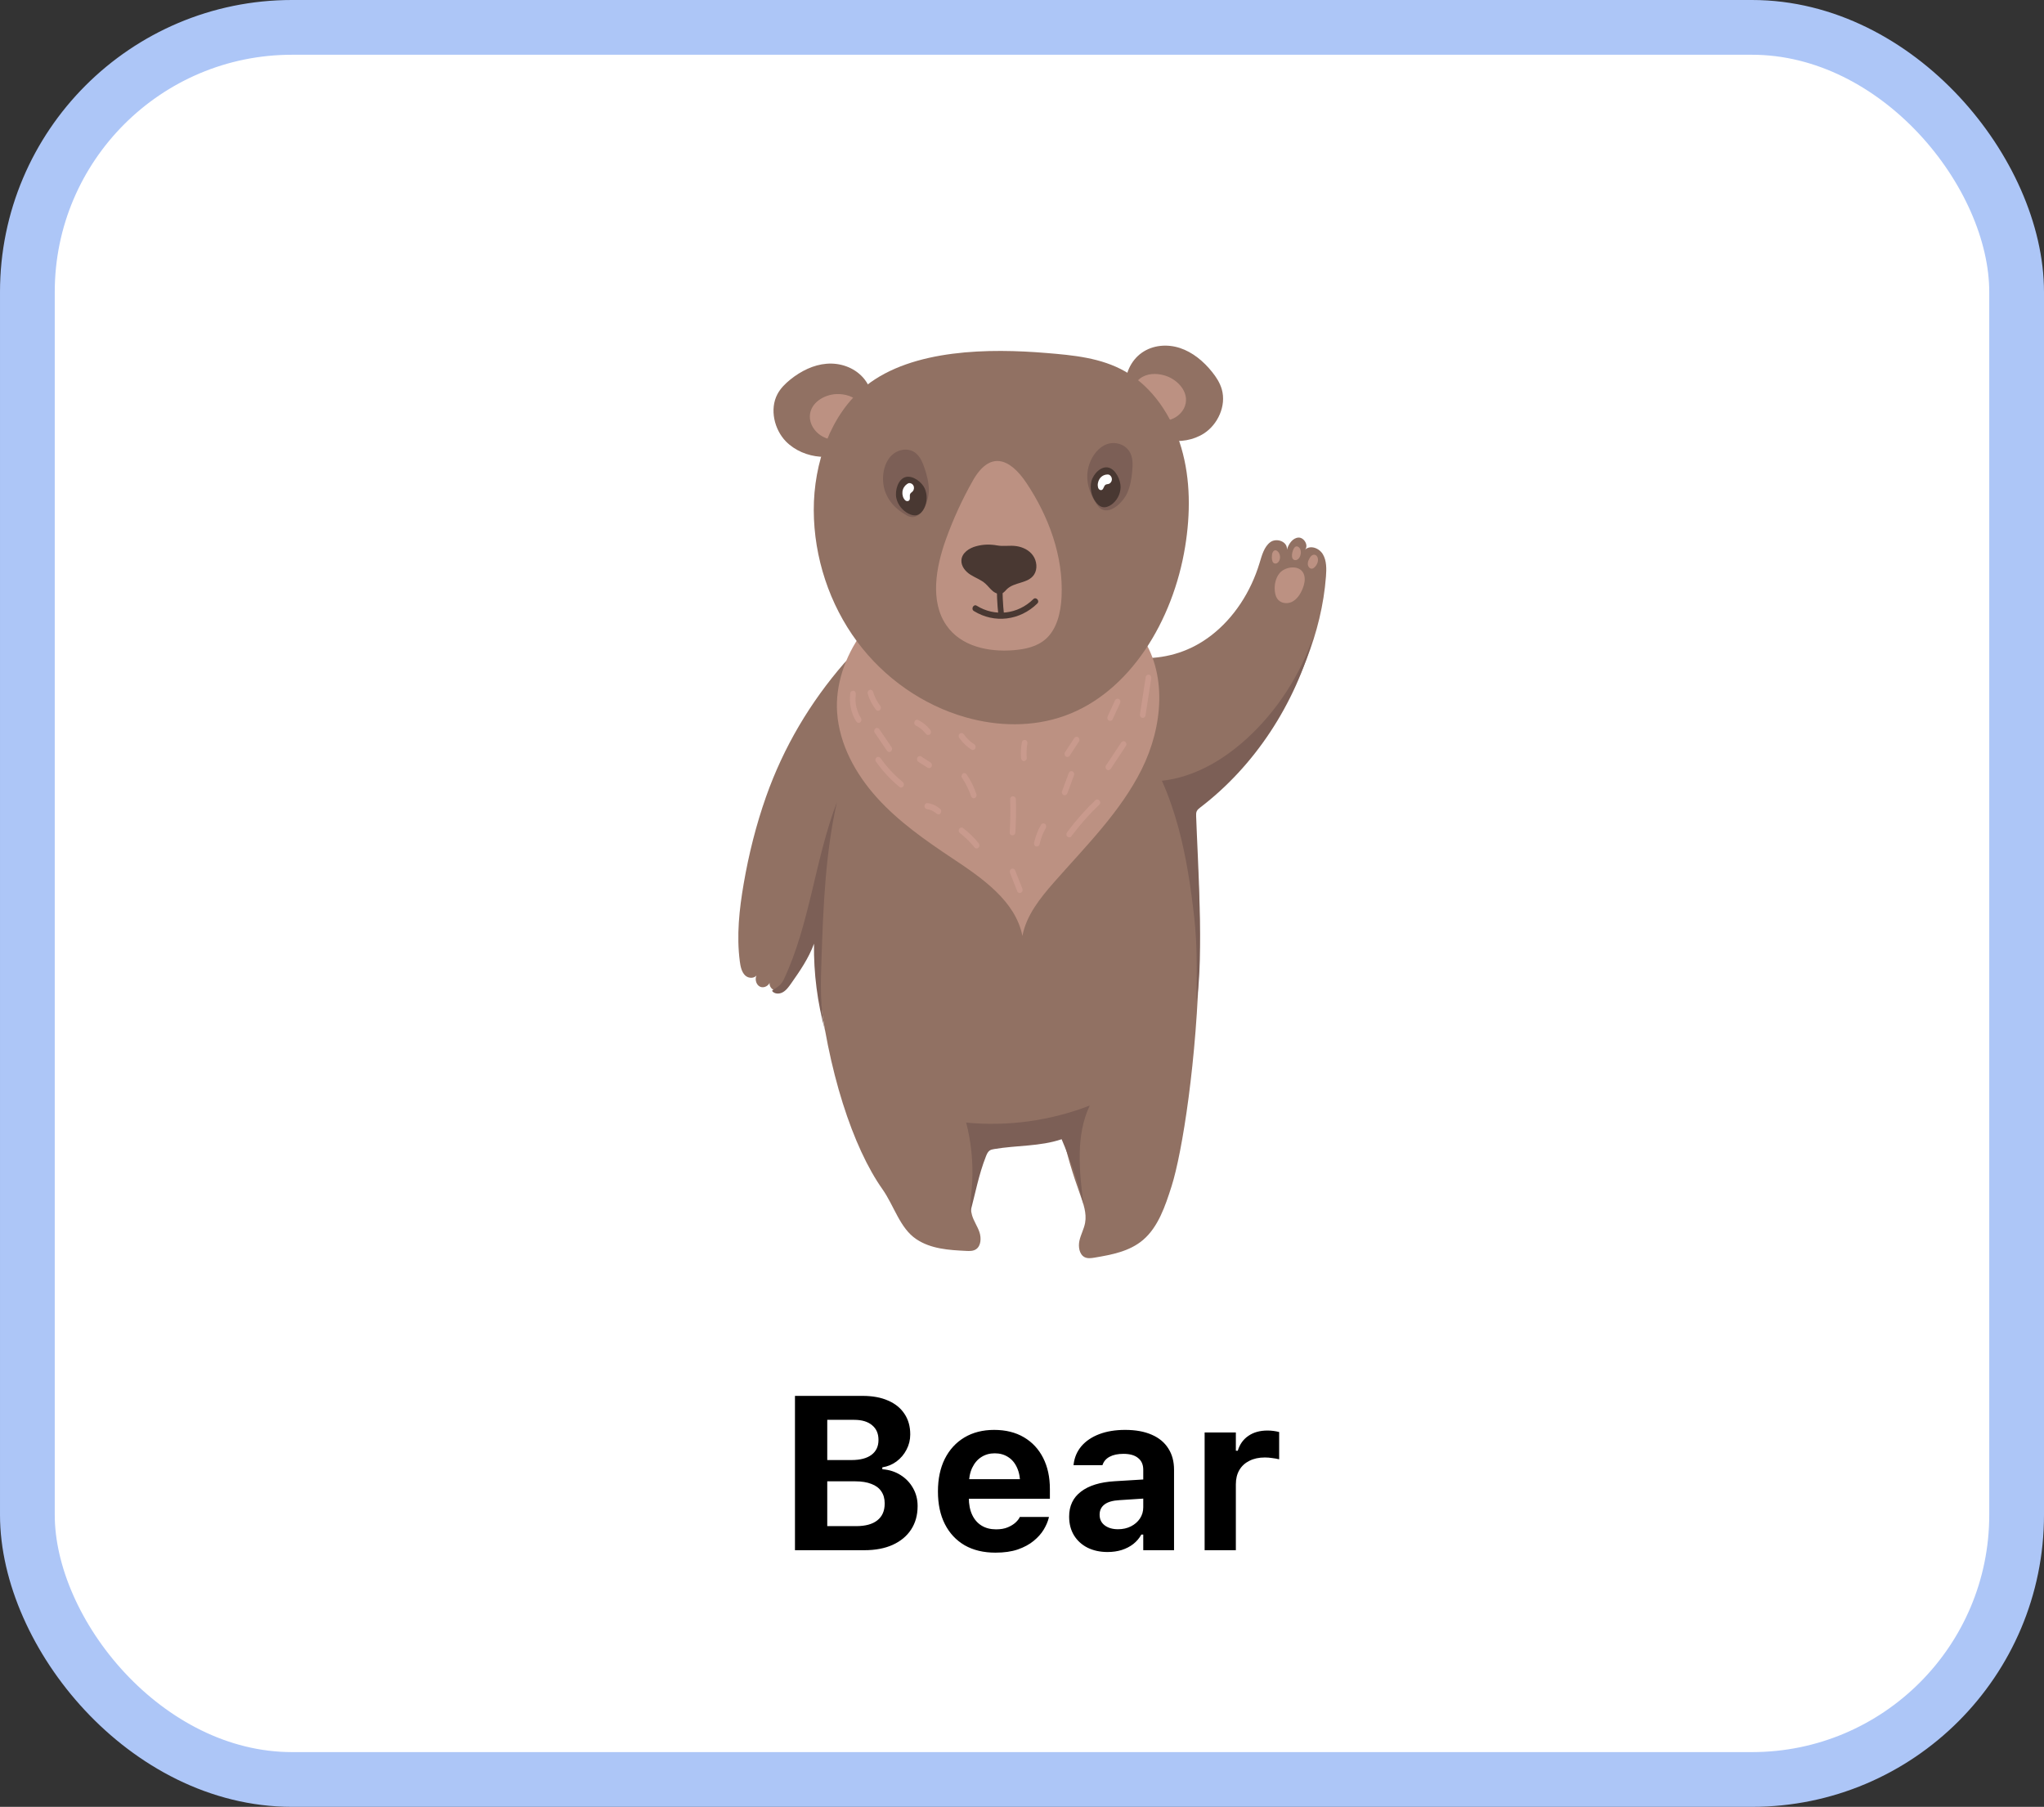 <svg width="112" height="99" viewBox="0 0 112 99" fill="none" xmlns="http://www.w3.org/2000/svg">
<rect x="0" y="0" width="112" height="99" fill="#333333" stroke="none"/>
<rect x="1.5" y="1.5" width="109" height="96" rx="14.5" fill="white" stroke="#ADC6F7" stroke-width="3"/>
<path d="M40.75 48.42C40.508 49.824 40.352 51.264 40.538 52.679C40.575 52.957 40.635 53.251 40.826 53.441C41.017 53.629 41.38 53.629 41.491 53.377C41.335 53.585 41.411 53.943 41.635 54.057C41.859 54.171 42.163 54.005 42.21 53.741C42.042 54.021 42.402 54.383 42.702 54.311C43.002 54.239 43.196 53.935 43.361 53.653C45.568 49.87 47.82 45.968 48.56 41.567C48.771 40.311 48.833 38.931 48.419 37.712C48.064 36.666 47.174 35.276 46.251 36.342C44.399 38.477 42.944 40.915 41.975 43.655C41.431 45.198 41.029 46.798 40.75 48.42Z" fill="#917163"/>
<path d="M66.365 34.818C67.615 33.856 68.539 32.429 69.016 30.851C69.145 30.427 69.266 29.957 69.607 29.705C69.948 29.455 70.563 29.673 70.515 30.115C70.61 29.793 70.837 29.473 71.148 29.455C71.46 29.437 71.73 29.907 71.496 30.131C71.776 29.843 72.277 30.017 72.486 30.369C72.694 30.719 72.688 31.167 72.656 31.585C72.418 34.708 71.141 37.654 69.444 40.193C68.468 41.655 67.328 43.023 65.907 43.965C64.486 44.907 62.754 45.392 61.125 45.01C60.378 44.833 59.637 44.453 59.193 43.779C58.575 42.843 58.66 41.573 58.868 40.445C59.03 39.569 59.258 38.687 59.741 37.962C60.394 36.982 61.536 36.068 62.67 36.064C64.009 36.062 65.263 35.666 66.365 34.818Z" fill="#917163"/>
<path d="M63.147 36.786L61.995 35.79C62.269 35.628 61.989 35.186 61.714 35.028C60.152 34.13 58.365 33.704 56.598 33.784C55.914 33.53 55.206 33.356 54.487 33.268C52.149 32.986 49.724 33.638 47.78 35.072C47.523 35.262 47.29 35.732 47.578 35.862L46.535 36.988C42.732 48.422 45.142 60.612 48.351 65.155C48.996 66.069 49.305 67.291 50.208 67.895C51.009 68.433 51.996 68.493 52.937 68.539C53.125 68.549 53.326 68.555 53.486 68.445C53.754 68.261 53.777 67.837 53.669 67.513C53.561 67.189 53.357 66.911 53.262 66.583C53.112 66.065 53.252 65.509 53.382 64.987C53.559 64.27 53.717 63.538 53.838 62.802C54.904 62.796 55.982 62.63 57.023 62.386C57.42 62.292 57.816 62.188 58.208 62.07C58.438 63.214 58.786 64.343 59.178 65.429C59.359 65.933 59.554 66.469 59.458 66.999C59.397 67.337 59.223 67.639 59.148 67.973C59.073 68.307 59.139 68.727 59.425 68.879C59.594 68.967 59.793 68.937 59.979 68.907C60.91 68.749 61.885 68.571 62.627 67.943C63.463 67.235 63.849 66.085 64.195 64.999C65.372 61.3 67.422 44.626 63.147 36.786Z" fill="#917163"/>
<path d="M43.06 24.183C42.427 23.531 42.164 22.421 42.597 21.599C42.769 21.275 43.031 21.017 43.309 20.793C43.889 20.328 44.572 19.988 45.291 19.93C46.011 19.87 46.767 20.114 47.275 20.669C47.782 21.225 47.995 22.105 47.719 22.827C47.52 23.345 47.108 23.729 46.711 24.091C46.054 24.689 45.782 25.089 44.93 25.023C44.251 24.971 43.558 24.691 43.06 24.183Z" fill="#917163"/>
<path d="M46.119 24.168C45.72 24.148 45.312 24.078 44.97 23.856C44.628 23.634 44.363 23.232 44.375 22.802C44.395 22.07 45.16 21.616 45.836 21.592C46.297 21.578 46.79 21.708 47.098 22.082C47.405 22.454 47.44 23.104 47.085 23.424C46.703 23.768 46.082 23.61 45.691 23.942L46.119 24.168Z" fill="#BC9182"/>
<path d="M65.976 23.744C66.726 23.258 67.206 22.236 66.948 21.332C66.846 20.974 66.642 20.66 66.415 20.378C65.943 19.788 65.344 19.296 64.654 19.068C63.964 18.842 63.177 18.9 62.57 19.324C61.963 19.746 61.577 20.554 61.702 21.324C61.792 21.878 62.117 22.348 62.431 22.794C62.952 23.532 63.137 23.988 63.982 24.125C64.655 24.235 65.388 24.125 65.976 23.744Z" fill="#917163"/>
<path d="M62.994 23.012C63.387 23.084 63.8 23.112 64.178 22.976C64.557 22.84 64.896 22.512 64.971 22.088C65.099 21.37 64.444 20.744 63.789 20.564C63.342 20.44 62.834 20.452 62.459 20.744C62.084 21.036 61.919 21.662 62.201 22.056C62.505 22.482 63.142 22.474 63.457 22.89L62.994 23.012Z" fill="#BC9182"/>
<path d="M45.87 39.044C45.991 40.783 46.878 42.407 48.059 43.713C49.24 45.019 50.706 46.045 52.181 47.026C53.827 48.12 55.647 49.372 56.023 51.282C56.235 50.152 56.997 49.204 57.763 48.332C59.492 46.364 61.398 44.483 62.559 42.151C63.72 39.819 63.997 36.858 62.465 34.74C60.954 32.651 58.14 31.915 55.532 31.687C53.978 31.553 52.384 31.547 50.891 31.989C47.974 32.853 45.661 36.034 45.87 39.044Z" fill="#BC9182"/>
<path d="M47.442 21.144C45.514 22.674 44.584 25.369 44.59 27.957C44.597 30.551 45.46 33.126 46.961 35.148C48.461 37.172 50.584 38.637 52.902 39.299C54.677 39.805 56.59 39.845 58.334 39.221C61.927 37.934 64.281 33.994 64.938 29.961C65.232 28.161 65.241 26.277 64.729 24.534C64.217 22.792 63.148 21.202 61.653 20.352C60.335 19.6 58.803 19.462 57.318 19.34C54.276 19.088 50.017 19.1 47.442 21.144Z" fill="#917163"/>
<path d="M53.31 26.328C52.733 27.345 52.24 28.417 51.839 29.529C51.284 31.063 50.945 32.933 51.853 34.256C52.66 35.43 54.176 35.732 55.524 35.626C56.167 35.576 56.839 35.438 57.33 34.986C57.922 34.438 58.127 33.544 58.168 32.703C58.277 30.475 57.456 28.285 56.251 26.474C55.316 25.07 54.231 24.706 53.31 26.328Z" fill="#BC9182"/>
<path d="M53.491 29.927C53.116 30.027 52.705 30.283 52.68 30.699C52.661 31.033 52.908 31.319 53.176 31.489C53.443 31.659 53.749 31.761 53.989 31.973C54.138 32.105 54.256 32.275 54.411 32.397C54.566 32.521 54.781 32.591 54.95 32.491C55.033 32.441 55.094 32.357 55.164 32.289C55.583 31.877 56.331 31.983 56.661 31.485C56.864 31.179 56.813 30.729 56.599 30.433C56.385 30.135 56.04 29.975 55.695 29.923C55.34 29.869 54.988 29.949 54.639 29.885C54.25 29.815 53.879 29.823 53.491 29.927Z" fill="#493832"/>
<path d="M48.393 26.421C48.348 25.895 48.483 25.331 48.838 24.969C49.194 24.607 49.789 24.509 50.179 24.827C50.423 25.025 50.556 25.343 50.661 25.653C50.791 26.039 50.895 26.443 50.897 26.855C50.901 27.497 50.439 28.663 49.685 28.241C49.009 27.865 48.465 27.269 48.393 26.421Z" fill="#7C5F56"/>
<path d="M59.69 25.432C59.859 24.936 60.207 24.49 60.672 24.33C61.137 24.172 61.713 24.362 61.938 24.83C62.078 25.122 62.071 25.472 62.041 25.8C62.005 26.21 61.937 26.622 61.774 26.994C61.521 27.575 60.638 28.411 60.126 27.679C59.668 27.023 59.416 26.23 59.69 25.432Z" fill="#7C5F56"/>
<path d="M49.114 27.289C49.196 27.669 49.466 27.987 49.794 28.149C49.936 28.219 50.097 28.263 50.249 28.221C50.422 28.173 50.554 28.019 50.639 27.849C50.808 27.515 50.824 27.093 50.665 26.753C50.501 26.403 50.017 26.043 49.636 26.135C49.205 26.241 49.027 26.883 49.114 27.289Z" fill="#493832"/>
<path d="M49.801 26.47C49.652 26.526 49.529 26.659 49.476 26.819C49.422 26.98 49.44 27.166 49.522 27.313C49.554 27.369 49.598 27.423 49.655 27.447C49.712 27.471 49.785 27.461 49.825 27.409C49.896 27.315 49.821 27.163 49.876 27.057C49.905 27 49.964 26.973 50.007 26.928C50.081 26.851 50.103 26.721 50.059 26.62C50.015 26.52 49.907 26.456 49.805 26.472L49.801 26.47Z" fill="white"/>
<path d="M59.802 26.375C59.708 26.753 59.806 27.171 60.024 27.481C60.118 27.617 60.241 27.739 60.393 27.779C60.566 27.825 60.75 27.757 60.899 27.651C61.194 27.443 61.394 27.079 61.402 26.699C61.41 26.307 61.143 25.741 60.766 25.627C60.341 25.499 59.903 25.973 59.802 26.375Z" fill="#493832"/>
<path d="M60.765 26.006C60.609 25.98 60.443 26.032 60.326 26.146C60.209 26.262 60.142 26.434 60.151 26.605C60.154 26.673 60.169 26.741 60.209 26.793C60.249 26.843 60.318 26.871 60.375 26.845C60.478 26.799 60.479 26.627 60.574 26.563C60.624 26.527 60.688 26.533 60.746 26.515C60.845 26.486 60.922 26.383 60.926 26.273C60.931 26.16 60.864 26.05 60.767 26.011L60.765 26.006Z" fill="white"/>
<path d="M54.625 31.899C54.613 32.495 54.639 33.09 54.704 33.68C54.714 33.77 54.768 33.848 54.859 33.848C54.935 33.848 55.024 33.772 55.014 33.68C54.95 33.09 54.924 32.495 54.935 31.899C54.94 31.683 54.629 31.683 54.625 31.899Z" fill="#493832"/>
<path d="M53.361 33.478C54.482 34.174 55.886 34.004 56.84 33.066C56.988 32.92 56.768 32.682 56.62 32.828C55.769 33.666 54.514 33.806 53.518 33.188C53.344 33.08 53.188 33.37 53.361 33.478Z" fill="#493832"/>
<path d="M42.943 53.675C44.38 50.637 44.65 47.104 45.858 43.952C45.226 46.76 45.111 49.669 45.013 52.557C44.968 53.881 44.928 55.225 45.222 56.512C44.79 54.958 44.581 53.329 44.603 51.707C44.314 52.501 43.834 53.195 43.357 53.875C43.217 54.075 43.068 54.283 42.857 54.385C42.676 54.473 42.424 54.463 42.299 54.287C42.563 54.091 42.78 54.021 42.943 53.675Z" fill="#7C5F56"/>
<path d="M63.666 42.779C65.407 42.593 67.024 41.659 68.356 40.433C69.977 38.941 71.238 36.996 71.982 34.838C70.962 38.606 68.735 41.977 65.772 44.239C65.693 44.299 65.611 44.363 65.571 44.457C65.536 44.539 65.539 44.633 65.542 44.723C65.619 46.998 65.976 52.443 65.562 54.877C65.576 53.307 65.612 51.809 65.436 50.25C65.25 48.608 65.006 46.966 64.577 45.376C64.337 44.485 64.04 43.613 63.666 42.779Z" fill="#7C5F56"/>
<path d="M70.122 31.395C69.898 31.659 69.816 32.039 69.855 32.395C69.87 32.538 69.905 32.679 69.982 32.796C70.157 33.06 70.524 33.11 70.797 32.974C71.07 32.836 71.257 32.551 71.377 32.254C71.469 32.028 71.528 31.771 71.467 31.533C71.306 30.915 70.447 31.015 70.122 31.395Z" fill="#BC9182"/>
<path d="M69.703 30.367C69.685 30.467 69.684 30.571 69.702 30.673C69.713 30.735 69.734 30.801 69.781 30.841C69.829 30.883 69.901 30.889 69.959 30.863C70.017 30.837 70.062 30.785 70.093 30.727C70.173 30.571 70.147 30.361 70.033 30.233C69.889 30.071 69.741 30.163 69.703 30.367Z" fill="#BC9182"/>
<path d="M70.793 30.424C70.792 30.498 70.801 30.58 70.848 30.634C70.891 30.684 70.961 30.7 71.023 30.686C71.085 30.672 71.139 30.63 71.18 30.578C71.303 30.422 71.332 30.093 71.15 29.97C70.916 29.808 70.794 30.25 70.793 30.424Z" fill="#BC9182"/>
<path d="M71.777 30.553C71.713 30.657 71.655 30.775 71.659 30.901C71.663 31.027 71.75 31.157 71.867 31.159C71.947 31.161 72.019 31.103 72.073 31.037C72.138 30.961 72.189 30.867 72.209 30.767C72.276 30.417 71.965 30.247 71.777 30.553Z" fill="#BC9182"/>
<path d="M52.941 61.508C55.225 61.73 57.554 61.41 59.713 60.574C58.936 62.202 59.139 64.151 59.362 65.965C59.057 64.751 58.659 63.562 58.171 62.42C56.984 62.822 55.708 62.748 54.478 62.958C54.386 62.972 54.289 62.992 54.213 63.05C54.122 63.122 54.072 63.239 54.028 63.349C53.624 64.365 53.44 65.413 53.154 66.461C53.143 65.891 53.246 65.313 53.273 64.745C53.324 63.654 53.214 62.558 52.941 61.508Z" fill="#7C5F56"/>
<path d="M46.594 37.967C46.519 38.511 46.625 39.069 46.913 39.525C46.961 39.599 47.05 39.633 47.126 39.585C47.194 39.541 47.229 39.429 47.181 39.355C46.943 38.979 46.831 38.511 46.893 38.057C46.906 37.967 46.872 37.877 46.785 37.851C46.711 37.829 46.606 37.877 46.594 37.967Z" fill="#C99A8D"/>
<path d="M47.545 38.005C47.642 38.333 47.798 38.635 48.005 38.897C48.058 38.965 48.171 38.961 48.225 38.897C48.285 38.825 48.281 38.731 48.225 38.659L48.191 38.617L48.175 38.595H48.175C48.154 38.565 48.134 38.535 48.114 38.505C48.073 38.441 48.035 38.375 48.001 38.307C47.967 38.241 47.938 38.173 47.908 38.105C47.899 38.083 47.918 38.129 47.909 38.107L47.899 38.081L47.88 38.027C47.867 37.991 47.856 37.953 47.844 37.915C47.82 37.831 47.735 37.769 47.653 37.797C47.576 37.825 47.518 37.915 47.545 38.005Z" fill="#C99A8D"/>
<path d="M47.923 40.135C48.146 40.465 48.368 40.793 48.592 41.121C48.639 41.191 48.728 41.235 48.804 41.181C48.869 41.137 48.911 41.027 48.86 40.951C48.637 40.623 48.414 40.295 48.191 39.967C48.143 39.895 48.054 39.853 47.979 39.905C47.914 39.951 47.871 40.061 47.923 40.135Z" fill="#C99A8D"/>
<path d="M47.989 41.721C48.366 42.251 48.802 42.721 49.296 43.125C49.362 43.181 49.469 43.137 49.508 43.065C49.555 42.979 49.52 42.889 49.453 42.835C49.005 42.469 48.599 42.033 48.257 41.551C48.206 41.479 48.123 41.441 48.045 41.491C47.979 41.531 47.937 41.647 47.989 41.721Z" fill="#C99A8D"/>
<path d="M50.809 44.338L50.83 44.34C50.805 44.338 50.802 44.336 50.819 44.34L50.859 44.348C50.886 44.352 50.912 44.36 50.938 44.366C50.965 44.374 50.991 44.384 51.016 44.392L51.055 44.408L51.074 44.416C51.054 44.408 51.049 44.406 51.06 44.41C51.108 44.434 51.155 44.46 51.2 44.49C51.223 44.506 51.246 44.522 51.268 44.538L51.285 44.552C51.267 44.536 51.264 44.534 51.277 44.546L51.309 44.574C51.371 44.63 51.469 44.644 51.528 44.574C51.582 44.512 51.595 44.396 51.528 44.336C51.322 44.146 51.078 44.034 50.809 44.002C50.772 43.998 50.725 44.024 50.699 44.052C50.673 44.08 50.652 44.128 50.654 44.17C50.658 44.27 50.722 44.328 50.809 44.338Z" fill="#C99A8D"/>
<path d="M50.321 41.739C50.491 41.849 50.661 41.957 50.831 42.067C50.901 42.111 51.005 42.087 51.044 42.007C51.083 41.925 51.062 41.825 50.988 41.777C50.818 41.667 50.648 41.557 50.477 41.449C50.407 41.403 50.304 41.429 50.265 41.509C50.225 41.589 50.246 41.691 50.321 41.739Z" fill="#C99A8D"/>
<path d="M50.172 39.748C50.288 39.806 50.395 39.878 50.498 39.958L50.49 39.952L50.51 39.97L50.545 40.002C50.569 40.024 50.593 40.046 50.617 40.07C50.663 40.118 50.706 40.17 50.748 40.224C50.8 40.291 50.914 40.286 50.968 40.224C51.029 40.152 51.023 40.058 50.968 39.986C50.795 39.762 50.573 39.58 50.328 39.458C50.289 39.44 50.252 39.428 50.209 39.442C50.173 39.452 50.134 39.482 50.116 39.518C50.08 39.592 50.093 39.71 50.172 39.748Z" fill="#C99A8D"/>
<path d="M52.574 40.449C52.753 40.697 52.977 40.909 53.226 41.071C53.296 41.115 53.4 41.089 53.439 41.011C53.478 40.929 53.457 40.829 53.383 40.781C53.324 40.743 53.267 40.701 53.211 40.657L53.173 40.627C53.207 40.649 53.178 40.631 53.171 40.625L53.155 40.611C53.127 40.587 53.101 40.561 53.074 40.537C52.972 40.437 52.878 40.329 52.793 40.211C52.77 40.181 52.718 40.163 52.683 40.163C52.645 40.163 52.6 40.181 52.574 40.211C52.546 40.245 52.526 40.285 52.528 40.331C52.53 40.379 52.547 40.413 52.574 40.449Z" fill="#C99A8D"/>
<path d="M52.708 42.611C52.815 42.77 52.912 42.934 52.996 43.106C53.038 43.19 53.077 43.278 53.112 43.364C53.132 43.412 53.138 43.426 53.157 43.478C53.173 43.524 53.189 43.57 53.204 43.618C53.232 43.7 53.312 43.764 53.396 43.734C53.471 43.708 53.533 43.616 53.504 43.528C53.377 43.14 53.202 42.773 52.977 42.444C52.929 42.371 52.84 42.33 52.764 42.382C52.7 42.428 52.657 42.538 52.708 42.611Z" fill="#C99A8D"/>
<path d="M52.606 45.656C52.645 45.684 52.682 45.714 52.72 45.744L52.749 45.768L52.753 45.77C52.77 45.786 52.788 45.8 52.805 45.816C52.878 45.878 52.949 45.944 53.018 46.012C53.154 46.146 53.283 46.288 53.403 46.438C53.456 46.506 53.569 46.502 53.623 46.438C53.683 46.368 53.68 46.272 53.623 46.2C53.37 45.884 53.08 45.606 52.763 45.366C52.697 45.314 52.588 45.35 52.551 45.426C52.509 45.512 52.535 45.602 52.606 45.656Z" fill="#C99A8D"/>
<path d="M55.349 47.846C55.481 48.178 55.613 48.511 55.745 48.843C55.777 48.925 55.893 48.949 55.958 48.903C56.036 48.849 56.048 48.761 56.014 48.673C55.881 48.341 55.749 48.008 55.617 47.676C55.585 47.596 55.469 47.57 55.405 47.616C55.327 47.67 55.315 47.761 55.349 47.846Z" fill="#C99A8D"/>
<path d="M55.636 45.609C55.673 45.003 55.682 44.397 55.664 43.791C55.657 43.577 55.347 43.575 55.353 43.791C55.371 44.397 55.362 45.003 55.326 45.609C55.312 45.825 55.623 45.823 55.636 45.609Z" fill="#C99A8D"/>
<path d="M56.963 46.26C56.999 46.098 57.046 45.94 57.104 45.786C57.111 45.766 57.112 45.764 57.107 45.78L57.119 45.748L57.138 45.704C57.155 45.662 57.173 45.622 57.192 45.584C57.227 45.51 57.265 45.436 57.306 45.366C57.348 45.29 57.323 45.178 57.25 45.136C57.174 45.092 57.083 45.116 57.038 45.196C56.867 45.496 56.739 45.828 56.663 46.172C56.644 46.256 56.688 46.358 56.772 46.378C56.851 46.398 56.942 46.352 56.963 46.26Z" fill="#C99A8D"/>
<path d="M58.696 45.832C59.162 45.202 59.678 44.618 60.238 44.086C60.389 43.941 60.168 43.705 60.019 43.847C59.458 44.38 58.942 44.964 58.476 45.594C58.424 45.664 58.412 45.762 58.476 45.832C58.531 45.89 58.643 45.902 58.696 45.832Z" fill="#C99A8D"/>
<path d="M58.49 43.451C58.612 43.123 58.733 42.793 58.854 42.465C58.885 42.381 58.821 42.275 58.746 42.257C58.656 42.235 58.587 42.287 58.555 42.375C58.433 42.703 58.312 43.033 58.191 43.363C58.161 43.445 58.224 43.551 58.299 43.569C58.389 43.591 58.458 43.539 58.49 43.451Z" fill="#C99A8D"/>
<path d="M56.26 41.535C56.248 41.399 56.244 41.263 56.25 41.127C56.253 41.061 56.26 40.995 56.267 40.929C56.263 40.963 56.269 40.913 56.269 40.909L56.276 40.863C56.282 40.825 56.288 40.789 56.295 40.753C56.312 40.667 56.272 40.567 56.187 40.545C56.109 40.527 56.014 40.571 55.996 40.663C55.94 40.949 55.922 41.243 55.949 41.535C55.957 41.623 56.015 41.707 56.105 41.703C56.182 41.699 56.269 41.629 56.26 41.535Z" fill="#C99A8D"/>
<path d="M58.621 41.395C58.789 41.137 58.958 40.879 59.126 40.621C59.173 40.549 59.14 40.431 59.07 40.391C58.991 40.345 58.908 40.375 58.858 40.451C58.689 40.709 58.521 40.967 58.352 41.225C58.306 41.297 58.339 41.415 58.408 41.455C58.488 41.501 58.571 41.471 58.621 41.395Z" fill="#C99A8D"/>
<path d="M60.868 42.117C61.145 41.699 61.422 41.281 61.698 40.863C61.747 40.789 61.71 40.675 61.643 40.633C61.565 40.583 61.479 40.619 61.43 40.693C61.153 41.111 60.877 41.529 60.599 41.947C60.551 42.021 60.587 42.133 60.655 42.177C60.733 42.225 60.819 42.191 60.868 42.117Z" fill="#C99A8D"/>
<path d="M60.963 39.415C61.099 39.121 61.234 38.827 61.37 38.533C61.406 38.455 61.392 38.349 61.314 38.303C61.244 38.263 61.141 38.281 61.102 38.365C60.966 38.657 60.83 38.951 60.695 39.245C60.658 39.323 60.673 39.431 60.751 39.475C60.821 39.515 60.924 39.499 60.963 39.415Z" fill="#C99A8D"/>
<path d="M62.766 39.213C62.871 38.535 62.975 37.854 63.08 37.176C63.094 37.086 63.059 36.994 62.972 36.97C62.897 36.946 62.795 36.996 62.781 37.086C62.676 37.764 62.571 38.444 62.466 39.123C62.452 39.213 62.488 39.305 62.575 39.329C62.649 39.351 62.752 39.303 62.766 39.213Z" fill="#C99A8D"/>
<path d="M44.444 84.938H47.356C47.962 84.938 48.481 84.84 48.915 84.644C49.352 84.445 49.688 84.166 49.923 83.807C50.161 83.443 50.28 83.016 50.28 82.523V82.512C50.28 82.152 50.196 81.826 50.028 81.533C49.864 81.24 49.636 81.002 49.343 80.818C49.054 80.635 48.722 80.529 48.347 80.502V80.397C48.636 80.353 48.895 80.246 49.126 80.074C49.356 79.902 49.538 79.688 49.671 79.43C49.808 79.172 49.876 78.894 49.876 78.598V78.586C49.876 78.152 49.77 77.779 49.56 77.467C49.352 77.15 49.054 76.908 48.663 76.74C48.276 76.568 47.808 76.482 47.257 76.482H44.444V77.795H46.806C47.227 77.795 47.554 77.893 47.784 78.088C48.019 78.279 48.136 78.547 48.136 78.891V78.902C48.136 79.25 48.009 79.519 47.755 79.711C47.501 79.902 47.136 79.998 46.659 79.998H44.444V81.164H46.864C47.212 81.164 47.505 81.211 47.743 81.305C47.985 81.394 48.167 81.529 48.288 81.709C48.413 81.889 48.476 82.109 48.476 82.371V82.383C48.476 82.785 48.341 83.092 48.071 83.303C47.806 83.514 47.417 83.619 46.905 83.619H44.444V84.938ZM43.56 84.938H45.329V76.482H43.56V84.938ZM54.546 85.072C55.019 85.072 55.427 85.014 55.77 84.897C56.118 84.775 56.407 84.619 56.638 84.428C56.872 84.236 57.056 84.031 57.188 83.812C57.321 83.59 57.413 83.377 57.464 83.174L57.476 83.115H55.882L55.864 83.15C55.825 83.232 55.751 83.324 55.642 83.426C55.536 83.523 55.395 83.609 55.22 83.684C55.044 83.758 54.831 83.795 54.581 83.795C54.273 83.795 54.007 83.727 53.784 83.59C53.562 83.453 53.39 83.256 53.269 82.998C53.148 82.74 53.087 82.43 53.087 82.066V81.375C53.087 81 53.148 80.684 53.269 80.426C53.394 80.164 53.562 79.967 53.773 79.834C53.987 79.697 54.231 79.629 54.505 79.629C54.782 79.629 55.024 79.695 55.231 79.828C55.442 79.957 55.606 80.15 55.724 80.408C55.845 80.666 55.905 80.988 55.905 81.375V82.061L56.708 81.047H52.249V82.119H57.528V81.586C57.528 80.934 57.405 80.365 57.159 79.881C56.913 79.397 56.562 79.019 56.105 78.75C55.648 78.481 55.105 78.346 54.476 78.346C53.851 78.346 53.306 78.484 52.841 78.762C52.38 79.039 52.023 79.43 51.769 79.934C51.519 80.438 51.394 81.031 51.394 81.715V81.721C51.394 82.412 51.52 83.008 51.774 83.508C52.028 84.008 52.39 84.394 52.858 84.668C53.331 84.938 53.894 85.072 54.546 85.072ZM60.687 85.037C60.968 85.037 61.227 85 61.466 84.926C61.708 84.848 61.919 84.738 62.099 84.598C62.282 84.453 62.429 84.281 62.538 84.082H62.644V84.938H64.331V80.531C64.331 80.074 64.226 79.684 64.015 79.359C63.808 79.031 63.505 78.781 63.106 78.609C62.708 78.434 62.224 78.346 61.653 78.346C61.114 78.346 60.64 78.424 60.23 78.58C59.823 78.736 59.499 78.955 59.257 79.236C59.019 79.518 58.876 79.848 58.829 80.227L58.823 80.279H60.405L60.417 80.256C60.483 80.064 60.612 79.918 60.804 79.816C60.999 79.711 61.251 79.658 61.56 79.658C61.911 79.658 62.179 79.734 62.362 79.887C62.55 80.035 62.644 80.25 62.644 80.531V82.588C62.644 82.814 62.583 83.019 62.462 83.203C62.341 83.383 62.177 83.525 61.97 83.631C61.763 83.736 61.526 83.789 61.261 83.789C60.964 83.789 60.722 83.719 60.534 83.578C60.347 83.438 60.253 83.244 60.253 82.998V82.986C60.253 82.752 60.343 82.566 60.523 82.43C60.702 82.293 60.976 82.215 61.343 82.195L63.487 82.055V81.012L61.085 81.158C60.284 81.205 59.667 81.394 59.233 81.727C58.8 82.055 58.583 82.51 58.583 83.092V83.103C58.583 83.494 58.673 83.836 58.852 84.129C59.032 84.418 59.28 84.643 59.597 84.803C59.917 84.959 60.28 85.037 60.687 85.037ZM66.007 84.938H67.718V81.328C67.718 81.023 67.782 80.762 67.911 80.543C68.04 80.324 68.224 80.156 68.462 80.039C68.7 79.918 68.981 79.857 69.306 79.857C69.439 79.857 69.569 79.867 69.698 79.887C69.831 79.902 69.962 79.926 70.091 79.957V78.463C70.005 78.439 69.905 78.42 69.792 78.404C69.683 78.389 69.569 78.381 69.452 78.381C69.034 78.381 68.685 78.478 68.403 78.674C68.122 78.865 67.929 79.137 67.823 79.488H67.718V78.486H66.007V84.938Z" fill="black"/>
</svg>
